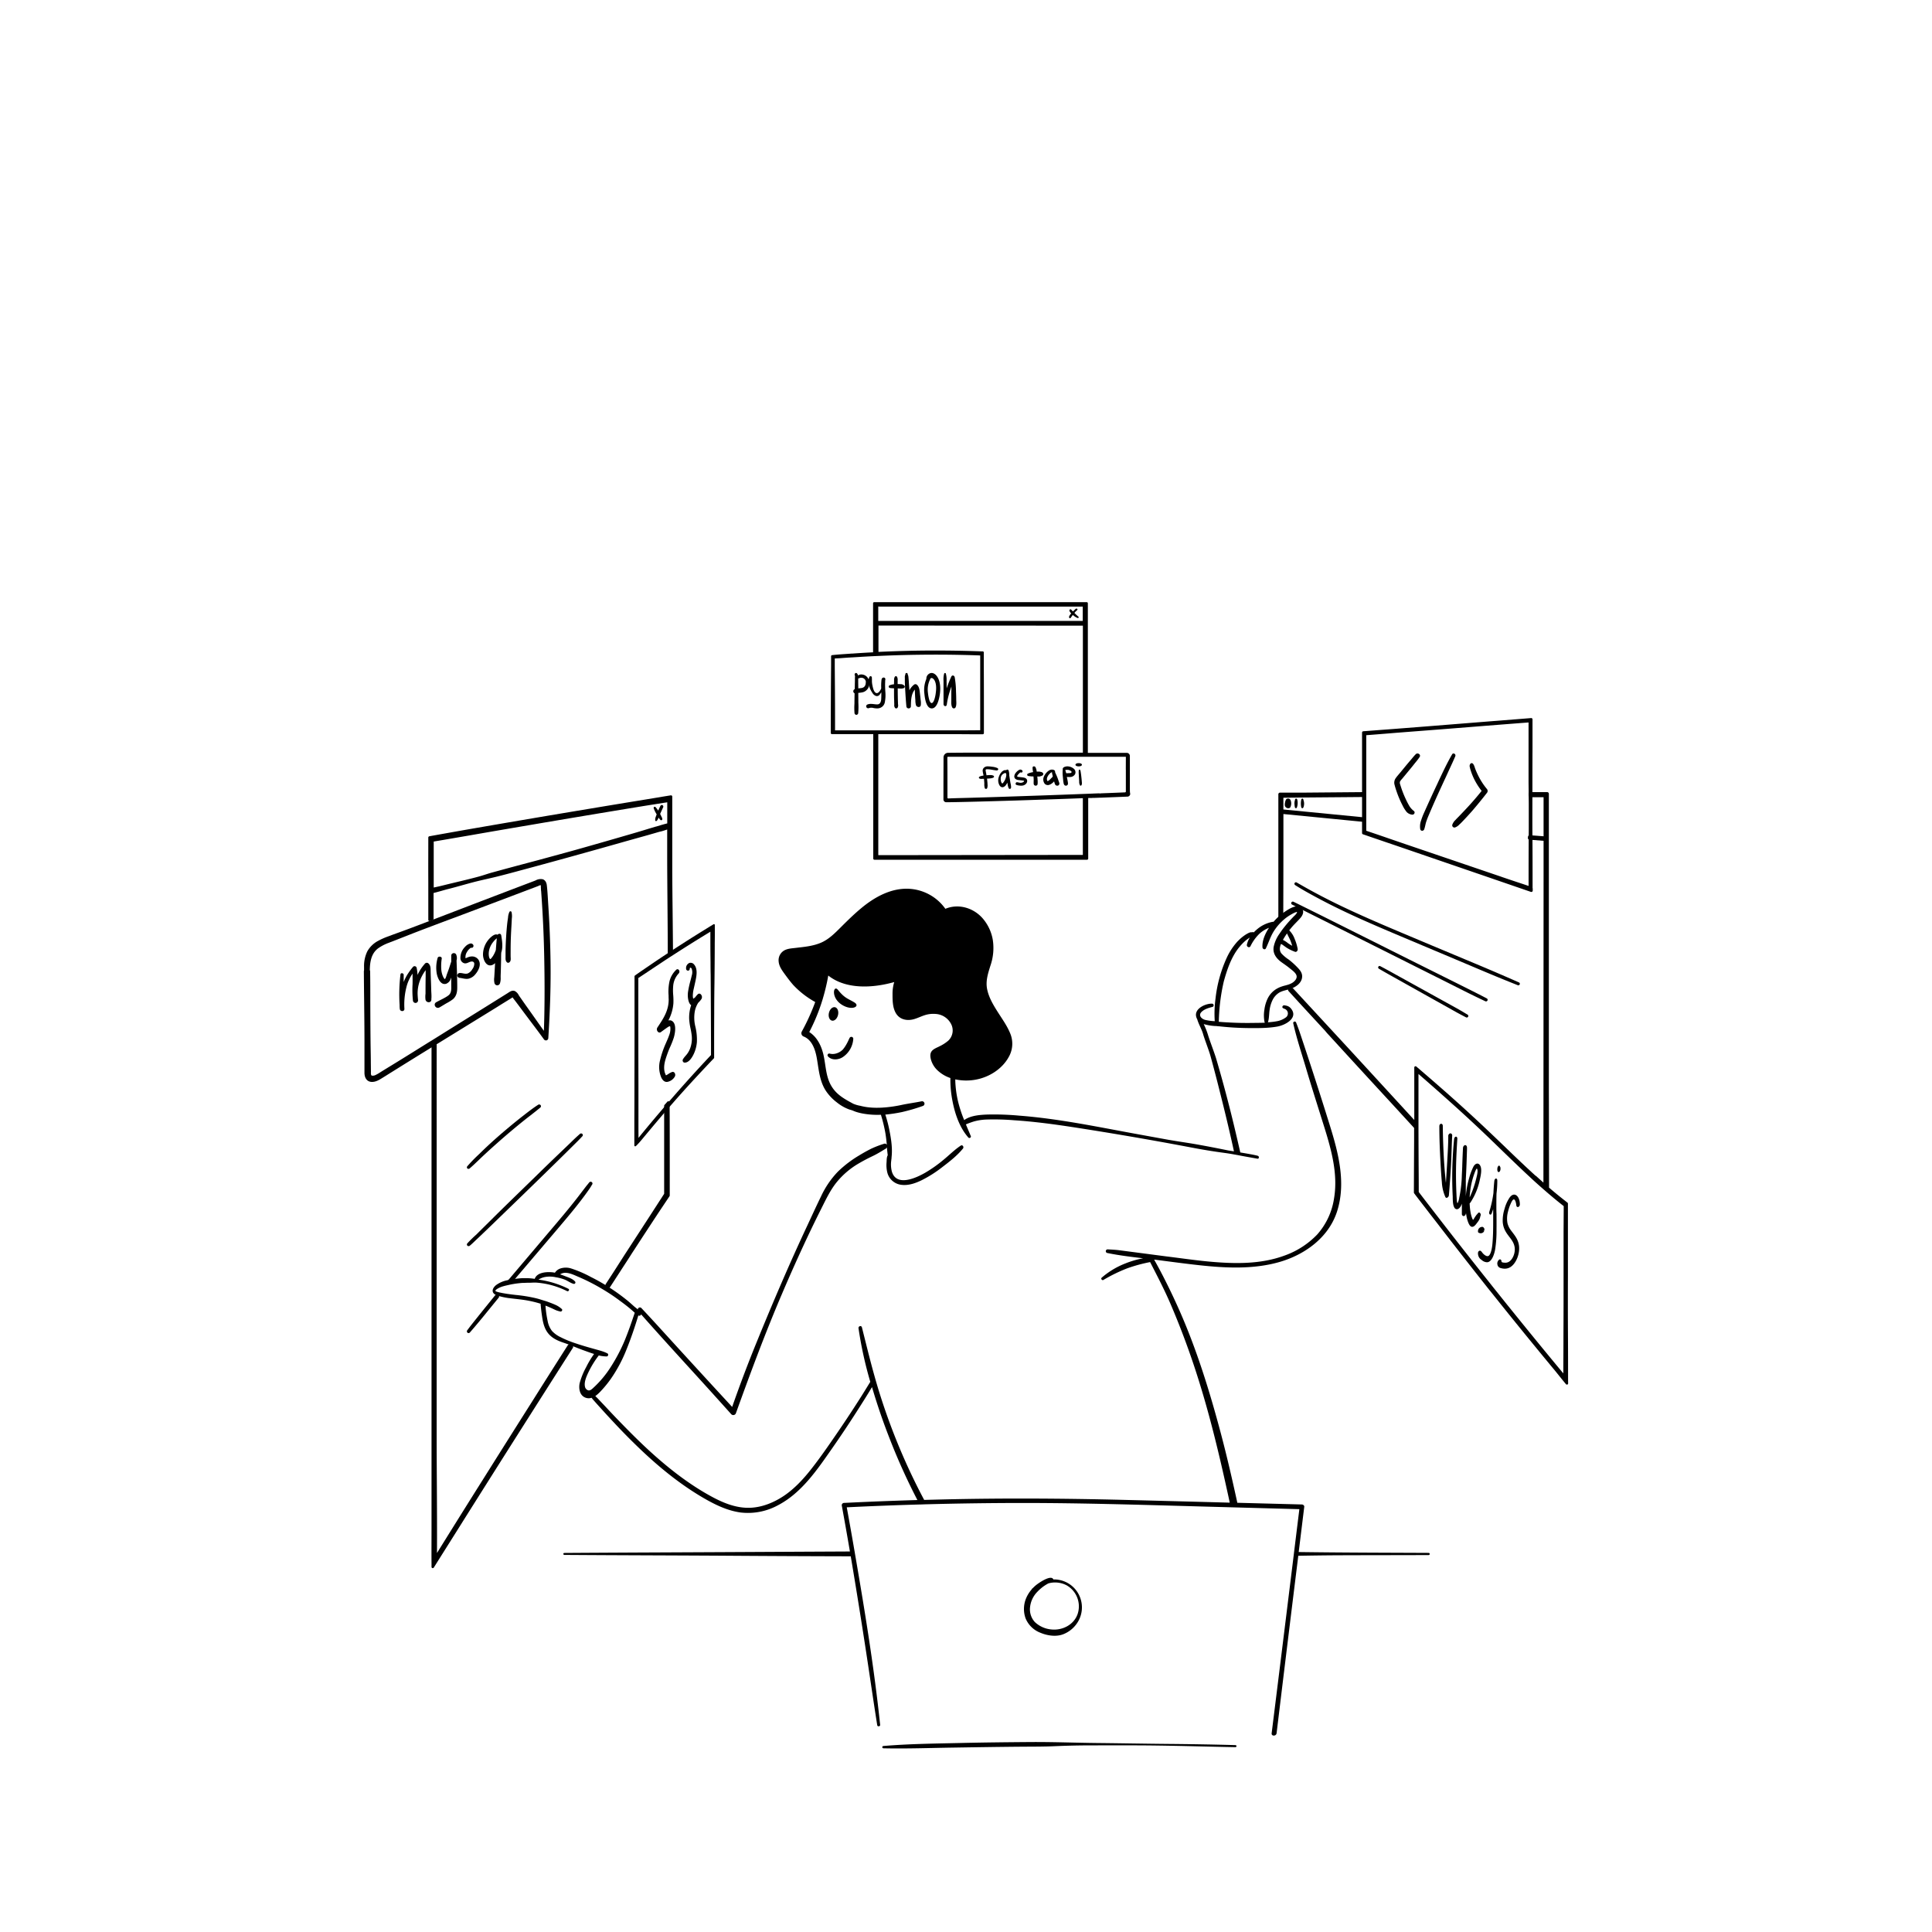 <svg width="600" height="600" fill="none" xmlns="http://www.w3.org/2000/svg"><path d="M265.327 311.306c-1.979-1.211-2.956-1.221-5.097-3.898-1.441-1.81-2.423 2.865 1.853 4.983 2.859 1.429 5.088.042 3.244-1.085zm-.343 11.444a.611.611 0 00-.355-.702.602.602 0 00-.746.235c-.216.313-.917 2.283-2.187 3.716a4.773 4.773 0 01-2.255 1.232 3.857 3.857 0 01-1.697 0 .525.525 0 00-.673.217.533.533 0 00.146.696c1.196 1.269 3.362.988 4.648.059a7.34 7.34 0 002.166-2.374c.54-.943.865-1.994.953-3.079z" fill="#000"/><path d="M443.654 482.266c-13.443-.063-26.897-.078-40.33-.268l1.724-14.047c.053-.394-.374-.72-.722-.725l-20.068-.526a85.448 85.448 0 00-.322-1.508c-1.477-6.706-3.027-13.401-4.789-20.034-3.486-13.096-7.505-26.129-13.016-38.527a200.692 200.692 0 00-4.874-10.19 162.38 162.38 0 00-2.679-4.992 2.57 2.57 0 00-.121-.205.222.222 0 000-.063l.279.031c4.61.589 9.219 1.225 13.845 1.724 8.143.888 16.661 1.282 24.63-.972 7.969-2.255 15.358-7.589 17.99-15.63 2.89-8.85.48-18.194-2.189-26.77a1343.715 1343.715 0 00-9.209-28.505 63.084 63.084 0 00-1.286-3.516.465.465 0 00-.892.242c1.055 4.729 2.637 9.428 4.014 14.094 1.376 4.667 2.843 9.26 4.288 13.88 2.637 8.508 5.917 17.511 4.351 26.545a21.652 21.652 0 01-5.211 11.083 26.09 26.09 0 01-10.021 6.496c-7.626 2.848-15.943 2.627-23.928 1.876-4.325-.415-8.634-1.051-12.938-1.577l-4.746-.62c-.528-.068-1.029-.142-1.551-.205l-8.333-1.088c-1.197-.152-2.394-.199-3.597-.268a.58.58 0 00-.533.497.574.574 0 00.385.617c3.692.762 7.453 1.214 11.203 1.656a28.9 28.9 0 00-5.596 1.634 25.102 25.102 0 00-7.257 4.378c-.396.342.11.962.527.709a49.488 49.488 0 017.384-3.599 48.096 48.096 0 017.115-1.94c2.215 4.315 4.456 8.603 6.371 13.076a245.749 245.749 0 017.22 18.987c4.293 12.85 7.5 26.03 10.4 39.247.254 1.135.501 2.265.739 3.4-11.037-.301-22.076-.59-33.116-.867-18.518-.457-37.04-.567-55.557-.142-2.078.053-4.151.1-6.224.158-.406-.757-.802-1.514-1.197-2.276a194.48 194.48 0 01-13.09-32.262c-.248-.836-.501-1.671-.739-2.507-.162-.557-.32-1.114-.474-1.671-1.382-4.93-2.585-9.901-3.835-14.868-.179-.714-1.176-.388-1.055.3a121.714 121.714 0 003.65 16.612c-1.192 1.945-2.373 3.889-3.597 5.781a367.25 367.25 0 01-7.199 10.852c-2.4 3.495-4.82 6.995-7.436 10.327-2.463 3.153-5.211 6.144-8.539 8.409-3.133 2.102-6.804 3.626-10.622 3.747-4.077.136-7.959-1.382-11.498-3.269-6.961-3.71-13.269-8.603-19.102-13.874-3.291-2.98-6.43-6.117-9.52-9.297a282.42 282.42 0 01-4.678-4.924c-.77-.82-1.556-1.64-2.321-2.46a20.104 20.104 0 00-.886-.867c.55-.403 1.062-.855 1.53-1.35a34.753 34.753 0 003.333-4.052 44.73 44.73 0 004.873-9.181c1.387-3.427 2.558-6.932 3.634-10.464.066.035.135.065.206.089a.52.52 0 00.413-.083.521.521 0 00.219-.358c7.142 8.088 14.467 16.018 21.709 24.022 2.109 2.334 4.219 4.678 6.329 7.032a.867.867 0 001.211-.002.865.865 0 00.228-.376c4.457-12.372 9.03-24.701 14.193-36.788a517.586 517.586 0 018.022-17.91 407.912 407.912 0 014.325-8.871c1.402-2.786 2.763-5.692 4.746-8.135a25.053 25.053 0 016.925-5.871 54.732 54.732 0 014.219-2.223c1.446-.688 2.759-1.508 4.119-2.338a.724.724 0 00.322-.405c.079.825.158 1.65.264 2.47-.359.589-.322 1.577-.364 2.176a9.834 9.834 0 00.221 3.153 5.082 5.082 0 001.521 2.562 5.103 5.103 0 002.699 1.274c2.204.331 4.393-.415 6.355-1.356a37.66 37.66 0 006.487-4.104c2.263-1.729 4.631-3.558 6.44-5.781.385-.468-.111-1.298-.702-.904-1.93 1.283-3.565 2.943-5.353 4.409a41.627 41.627 0 01-5.633 3.979c-2.79 1.613-8.902 4.472-10.374-.279a8.721 8.721 0 01-.232-3.284c.009-.12.025-.24.048-.358v-.063c0-.11.031-.221.047-.331a.749.749 0 000-.116c.012-.055.021-.111.027-.168v-.194c.327-2.817-.138-5.728-.691-8.488a41.22 41.22 0 00-1.166-4.493 1.907 1.907 0 00-.09-.257 46.832 46.832 0 005.19-.789 58.175 58.175 0 006.487-1.897.757.757 0 00.413-.36.754.754 0 00-.808-1.085c-1.946.394-3.914.662-5.855 1.051a40.477 40.477 0 01-5.669.862c-.19 0-.38.031-.57.042-.427.026-.859.042-1.287.047a22.565 22.565 0 01-3.581-.189c-.71-.1-1.415-.24-2.109-.42a9.621 9.621 0 01-2.179-.642c-2.5-1.355-4.905-2.627-6.518-5.092-1.952-2.922-1.936-6.417-2.637-9.738-.612-2.922-1.957-5.818-4.489-7.421a58.97 58.97 0 003.608-8.471c.211-.636.411-1.272.612-1.919 0-.068.037-.136.052-.205.064-.21.122-.42.185-.635.132-.473.264-.946.385-1.425.063-.241.121-.478.179-.714.122-.489.238-.978.343-1.472.048-.2.095-.404.137-.609.143-.694.28-1.393.401-2.103 5.475 4.352 13.755 3.926 20.485 2.024a12.387 12.387 0 00-.528 3.678c0 1.966 0 4.173 1.008 5.934 1.176 2.044 3.449 2.517 5.606 1.918 1.171-.326 2.257-.883 3.402-1.246a8.544 8.544 0 013.27-.388 5.775 5.775 0 014.957 3.242 4.332 4.332 0 01-.965 5.087 12.285 12.285 0 01-2.605 1.687c-.871.463-2.11.862-2.637 1.75-.528.888-.232 2.176.126 3.096.393.993.997 1.89 1.772 2.627a10.904 10.904 0 004.03 2.418v.893a34.2 34.2 0 00.648 6.212c.77 4.02 2.194 8.256 4.937 11.383.29.326.939 0 .765-.447-.501-1.219-1.029-2.428-1.53-3.642.829-.351 1.676-.66 2.537-.924a16.668 16.668 0 013.845-.584 76.265 76.265 0 018.618.226c6.16.4 12.294 1.225 18.39 2.16a1090.942 1090.942 0 0136.497 6.275c3.402.652 6.857 1.23 10.269 1.682 1.092.147 2.183.32 3.27.525.675.116 1.35.242 2.02.379 1.107.205 2.721.494 5.1.914.527.095.596-.741.116-.888-.791-.258-3.249-.678-5.443-1.051a808.755 808.755 0 00-1.799-7.726 428.708 428.708 0 00-5.643-21.231c-.585-1.997-2.051-5.713-2.637-7.704a24.29 24.29 0 00-1.281-3.206c1.174.341 2.385.546 3.607.609h.232l.475.048.2.026h.195c2.978.336 5.97.52 8.966.552 3.017.026 6.15.063 9.13-.457 2.579-.452 6.134-2.502 4.673-5.056-.76-1.33-1.625-1.409-2.411-1.55-.527-.095-.938.656-.385.909.159.079.322.147.486.21a1.525 1.525 0 01.947 1.154 1.52 1.52 0 01-.499 1.405 6.626 6.626 0 01-3.022 1.288c-.886.155-1.781.257-2.679.305a.56.56 0 00.079-.163c.332-1.193.279-2.449.469-3.679a9.821 9.821 0 01.986-3.206 5.566 5.566 0 012.052-2.196c.195-.115.4-.212.612-.29.32-.135.65-.247.986-.336.49-.142.992-.252 1.482-.399l.232-.069.364-.12c1.703-.636 3.497-1.987 3.386-3.984-.063-1.051-.733-1.845-1.445-2.586a24.578 24.578 0 00-2.701-2.438 11.935 11.935 0 01-2.257-1.882l-.042-.047c-.686-.883-.527-1.923-.132-2.911.058 0 .121.036.179.063.165.076.321.172.465.284.363.262.712.525 1.091.783.817.515 1.687.941 2.595 1.271.528.205.949-.394.865-.867a14.9 14.9 0 00-.939-3.116c-.356-1-.93-1.908-1.682-2.659.411-.526.838-1.051 1.266-1.519.427-.468 1.012-1.051 1.513-1.577.148-.152.285-.299.428-.457.142-.158.29-.326.421-.499.644-.81 1.055-1.95.254-2.812-1.187-1.287-3.239-.226-4.605.647l-.527.341-.142.1c-.352.231-.69.478-1.013.741-.19.142-.38.294-.559.457a17.528 17.528 0 00-1.92 1.924.898.898 0 00-.264 0 10.416 10.416 0 00-4.978 2.433c-.312.268-.612.557-.902.862a.334.334 0 00-.359-.09c-.232.074-.48 0-.722.069-.219.056-.43.139-.628.247a9.03 9.03 0 00-1.213.736c-.664.468-1.283.996-1.851 1.576a3.51 3.51 0 00-.28.279 5.84 5.84 0 00-.337.383 19.857 19.857 0 00-2.875 4.42 41.31 41.31 0 00-3.602 12.923 35.145 35.145 0 00-.237 7.021 16.471 16.471 0 01-2.975-.399c-1.229-.331-2.236-1.488-1.055-2.554.934-.857 2.194-1.188 3.386-1.498a.529.529 0 00.299-.545.513.513 0 00-.142-.294.519.519 0 00-.289-.154c-2.009-.09-5.564 1.476-5.005 3.978.063.298.173.583.327.846.428 1.529 1.419 3.153 1.809 4.546.496 1.745 1.862 5.208 2.337 6.953.981 3.577 1.92 7.164 2.816 10.763 1.582 6.243 3.091 12.492 4.451 18.782l-1.84-.294a391.781 391.781 0 00-9.383-1.808c-3.101-.557-6.223-.972-9.324-1.524l-9.272-1.687c-12.247-2.223-24.456-4.83-36.919-5.781a84.908 84.908 0 00-9.883-.336c-2.305.094-5.201.299-7.152 1.729a39.35 39.35 0 01-1.999-6.18 33.64 33.64 0 01-.765-5.886v-.589c2.104.451 4.278.478 6.392.079 4.125-.762 8.123-3.274 10.179-6.979a8.291 8.291 0 00.528-7.263c-.976-2.449-2.558-4.614-3.961-6.832s-2.716-4.436-3.244-6.984c-.527-2.549.259-4.909 1.024-7.358a16.75 16.75 0 00.743-7.883 13.685 13.685 0 00-2.879-6.443c-2.812-3.5-7.632-5.066-11.867-3.306a14.752 14.752 0 00-4.917-4.396 14.815 14.815 0 00-6.349-1.821c-5.564-.289-10.701 2.56-14.841 6.007-2.189 1.813-4.219 3.805-6.234 5.813-1.914 1.907-3.855 3.915-6.392 4.971-2.537 1.056-5.195 1.261-7.827 1.577-1.239.147-2.637.21-3.692.914a3.499 3.499 0 00-1.524 3.274c.121 1.498.997 2.707 1.851 3.884.855 1.177 1.725 2.339 2.68 3.432a27.524 27.524 0 006.83 5.297 66.493 66.493 0 01-4.167 9.16 1.099 1.099 0 00-.052.942 1.107 1.107 0 00.701.635c2.8 1.177 3.692 4.619 4.114 7.31.564 3.437.859 6.942 2.948 9.875a15.013 15.013 0 003.164 3.242 13.429 13.429 0 003.929 2.229c.369.093.731.207 1.087.341.335.152.678.285 1.028.4a16.64 16.64 0 002.178.525c1.797.314 3.622.432 5.443.352h.027c.047.137.084.273.126.415a46.959 46.959 0 011.118 4.509c.301 1.519.449 2.943.596 4.425a.677.677 0 00-.859-.341c-1.376.422-2.72.938-4.024 1.545a52.679 52.679 0 00-3.761 2.102 35.045 35.045 0 00-6.571 5.024 28.163 28.163 0 00-5.232 7.694c-1.44 2.932-2.79 5.907-4.172 8.866-5.675 12.087-10.928 24.4-15.975 36.787a414.463 414.463 0 00-7.442 19.708 4532.056 4532.056 0 01-21.782-23.76 535.467 535.467 0 00-6.408-6.942.653.653 0 00-1.118.42c-.39-.346-.818-.656-1.15-.945-.807-.715-1.582-1.435-2.437-2.103a64.636 64.636 0 00-5.274-3.789l-.042-.026c-.242-.158-.485-.31-.733-.457a58.63 58.63 0 00-4.931-2.754 36.328 36.328 0 00-6.081-2.628 5.45 5.45 0 00-3.302-.036 3.225 3.225 0 00-1.782 1.334c-.196-.031-.391-.073-.591-.099-1.83-.226-4.974-.079-5.68 2.002a20.72 20.72 0 00-2.437-.21h-1.292c-1.193.062-2.38.201-3.555.415l-.728.142-.195.042a8.738 8.738 0 00-3.823 1.576c-.892.731-1.583 1.95-.444 2.807.101.079.211.146.327.199.168.094.345.172.528.232.359.126.738.21 1.081.304.868.22 1.749.386 2.637.5h.084c.396.058.792.1 1.187.147 1.271.147 2.548.278 3.808.483a34.14 34.14 0 014.647 1.099c0 .283.047.562.068.835.1 1.125.248 2.244.417 3.353.285 1.84.728 3.679 1.967 5.135 1.239 1.455 2.911 2.186 4.62 2.759.527.178 1.055.368 1.582.562l.807.315c1.255.494 2.505 1.009 3.771 1.467 1.081.383 2.215.819 3.37 1.172a28.852 28.852 0 00-2.473 4.125 22.042 22.042 0 00-2.01 4.972c-.337 1.645 0 3.804 1.815 4.477.61.231 1.281.242 1.898.032.202.282.421.552.654.809.702.788 1.398 1.577 2.11 2.349a275.008 275.008 0 004.103 4.462 194.908 194.908 0 008.692 8.776c5.881 5.555 12.22 10.674 19.24 14.752 3.565 2.066 7.384 3.931 11.508 4.483 3.978.46 8.001-.316 11.518-2.223 7.421-3.847 12.284-11.131 16.936-17.784a339.597 339.597 0 007.457-11.152c1.646-2.575 3.296-5.161 4.868-7.788a189.96 189.96 0 005.343 15.655 194.064 194.064 0 008.749 19.419c-7.594.221-15.187.518-22.778.893a.722.722 0 00-.561.281.706.706 0 00-.125.613c.865 4.729 1.702 9.459 2.51 14.189-9.918.049-19.837.1-29.756.152-19.641.111-39.292.174-58.933.305a.303.303 0 00-.216.521.306.306 0 00.216.089c17.5.126 34.999.147 52.504.268 12.144.084 24.292.14 36.444.168a1982.506 1982.506 0 015.949 37.502c.749 4.993 1.482 9.985 2.278 14.967.085.5.96.389.902-.12-1.84-17.532-4.694-34.975-7.679-52.344a91.233 91.233 0 01-.195-1.145c0-.121-.047-.247-.063-.368a1398.12 1398.12 0 00-2.431-13.711c7.552-.372 15.112-.664 22.678-.878.723 0 1.44-.053 2.162-.063 9.94-.266 19.889-.401 29.847-.405 18.522 0 37.045.584 55.562 1.093l30.31.831c-.548 4.435-1.095 8.871-1.64 13.306l-.142 1.193a55592.513 55592.513 0 01-4.9 39.62c-.64 5.154-1.282 10.31-1.925 15.467-.127.972 1.413.967 1.535 0 2.208-18.278 4.442-36.553 6.703-54.824 0-.095 0-.194.037-.289 3.671-.07 7.341-.119 11.012-.147 9.821-.048 19.641-.032 29.461-.074a.337.337 0 10-.016-.673zm-42.883-190.122c.204.515.38 1.042.527 1.576-.46-.251-.905-.528-1.334-.83a7.877 7.877 0 00-1.54-.993c.384-.696.81-1.369 1.276-2.013.306.751.754 1.487 1.071 2.26zm-15.917 2.012l.153-.178c.19-.231.39-.463.601-.683.405-.442.838-.856 1.297-1.241.393-.323.807-.619 1.24-.888a6.76 6.76 0 00-.913 2.223c-.132.641.77 1.109 1.113.468a13.577 13.577 0 012.901-3.989 9.58 9.58 0 012.848-1.724c-1.15 1.745-2.184 3.979-2.02 6.081.042.525.807.851 1.055.294.812-1.655 1.329-3.405 2.273-5.003a15.7 15.7 0 012.526-3.201c.317-.315.654-.614 1.002-.903a13.577 13.577 0 012.273-1.535c.338-.202.69-.378 1.055-.526.443-.157.723-.257.422.258a4.06 4.06 0 01-.717.82l-.285.284-.148.157c-.348.363-.691.72-1.023 1.088a45.055 45.055 0 00-2.109 2.533c-.18.237-.359.484-.528.736-.169.252-.374.525-.559.815a10.495 10.495 0 00-1.772 4.083c-.258 1.755.559 3.101 1.772 4.167.179.158.364.31.559.452l.274.2c.849.594 1.693 1.177 2.49 1.839.685.563 1.835 1.351 2.03 2.271.195.919-.67 1.776-1.376 2.202a6.424 6.424 0 01-1.546.63l-.606.169c-.253.063-.528.131-.749.205-.222.073-.469.147-.696.236a7.428 7.428 0 00-.907.415 7.111 7.111 0 00-3.165 3.332 11.223 11.223 0 00-.949 3.321 10.72 10.72 0 00.047 3.847c.02.075.058.144.111.2-1.229.053-2.468.047-3.692.068-2.542.037-5.079 0-7.61-.152a72.03 72.03 0 01-3.012-.2c.074-4.22.592-8.421 1.546-12.534 1.044-3.757 2.336-7.604 4.794-10.637zM181.659 430.591c-.317-1.482.564-3.338 1.192-4.646a29.22 29.22 0 013.106-4.998c.81.196 1.64.3 2.474.31a.527.527 0 00.258-.925 10.918 10.918 0 00-1.687-.694c-.37-.126-.744-.231-1.124-.341l-.3-.084-.528-.142c-1.271-.363-2.553-.71-3.818-1.098a78.303 78.303 0 01-3.244-1.052c-.269-.089-.527-.189-.812-.299a28.423 28.423 0 01-3.107-1.367 8.494 8.494 0 01-2.637-1.912 7.159 7.159 0 01-1.36-3.122 34.855 34.855 0 01-.591-3.773 26.084 26.084 0 01-.079-.973c.633.232 1.25.5 1.867.778.454.205.907.426 1.366.636a8.6 8.6 0 001.361.41c.427.121.833-.478.458-.788a7.351 7.351 0 00-1.772-1.193 28.73 28.73 0 00-2.035-.831 25.332 25.332 0 00-1.39-.487.043.043 0 00-.019.004l-1.36-.426c-.47-.147-.95-.278-1.43-.399a47.278 47.278 0 00-6.212-1.015l-1.177-.136-1.555-.21c-.718-.116-1.435-.226-2.142-.389h-.042a13.34 13.34 0 01-.606-.147c-.201-.053-.269-.079-.401-.127-.132-.047-.359-.089-.406-.168-.159-.278.295-.573.453-.678a6.918 6.918 0 011.909-.841c.322-.094.649-.178.971-.252l.849-.194a28.114 28.114 0 013.302-.526c.3-.037.606-.058.907-.079h.437a23.563 23.563 0 011.614-.047c.76 0 1.53-.095 2.289-.037 3.291.252 6.5 1.145 9.446 2.628.485.236.907-.478.422-.72a29.505 29.505 0 00-9.029-2.806l-.248-.037a5.556 5.556 0 011.92-.794 8.459 8.459 0 013.164 0l.243.042a.525.525 0 00.253.048c.863.151 1.711.381 2.532.688.954.368 1.824 1.077 2.805 1.335a.451.451 0 00.495-.209.446.446 0 00-.062-.532c-.733-.862-2.11-1.267-3.165-1.682a20.275 20.275 0 00-1.445-.525c.06-.05.124-.096.19-.137a2.922 2.922 0 011.582-.342c1.335.053 2.637.715 3.866 1.235a61.71 61.71 0 016.719 3.369c.438.252.876.526 1.308.778.248.147.491.294.734.452a55.858 55.858 0 014.219 2.896 54.549 54.549 0 013.069 2.375c.486.41.965.83 1.435 1.261l.032.032c-.95 2.859-1.936 5.712-3.075 8.503a53.283 53.283 0 01-4.267 8.172 32.333 32.333 0 01-5.691 6.8c-.39.347-.881.773-1.434.615a1.48 1.48 0 01-.997-1.187zm202.094 111.376c-7.105-.215-14.21-.315-21.32-.38-7.11-.065-14.214-.205-21.324-.275-7.11-.07-14.215-.36-21.325-.305-7.11.055-14.215.125-21.319.29-8.019.18-16.095.265-24.087.935a.39.39 0 00-.267.105.352.352 0 00-.111.255c0 .095.04.187.111.254a.386.386 0 00.267.106c7.1.155 14.22-.105 21.314-.215 7.094-.11 14.215-.225 21.325-.285 3.597-.03 7.204 0 10.801-.17 3.501-.15 7.002-.23 10.502-.24 7.105 0 14.215-.045 21.325.055 8.029.11 16.058.355 24.087.5a.347.347 0 00.189-.11.316.316 0 00.079-.197.314.314 0 00-.066-.202.335.335 0 00-.181-.121z" fill="#000"/><path d="M323.143 507.079c2.094.887 4.852 1.312 7.05.451a9.195 9.195 0 004.48-3.722 8.706 8.706 0 00.255-8.805 8.67 8.67 0 00-3.165-3.281 8.632 8.632 0 00-4.386-1.217h-.241c-.617-1.486-3.935.73-4.652 1.229-.644.435-1.237.94-1.769 1.506l-.152.1a.306.306 0 00-.091.095.306.306 0 00-.04.126 10.08 10.08 0 00-1.832 2.961 8.671 8.671 0 00-.11 6.042 8.097 8.097 0 004.653 4.515zm-3.266-7.78a7.986 7.986 0 012.256-4.925 13.3 13.3 0 012.24-1.916c.372-.252.759-.478 1.151-.693.173-.058.346-.105.524-.147a7.759 7.759 0 015.197.714 7.505 7.505 0 013.308 3.846 7.528 7.528 0 01.11 5.079c-1.183 3.386-4.805 5.176-8.238 4.777a8.566 8.566 0 01-5.051-2.299 5.823 5.823 0 01-1.497-4.436zm-59.622-184.087c.266-1.146-.149-2.223-.927-2.403-.779-.181-1.626.601-1.892 1.748-.267 1.147.148 2.223.927 2.404.778.181 1.626-.602 1.892-1.749zm180.429-81.06a.775.775 0 00-.515-.15.76.76 0 00-.486.214c-.412.424-.801.866-1.164 1.326l-.477.564a92.903 92.903 0 00-1.531 1.813l-1.525 1.863-.483.569c-.361.424-.733.858-1.053 1.32-.217.307-.36.653-.419 1.015-.059.362-.034.731.075 1.083.163.644.373 1.326.658 2.147a31.169 31.169 0 001.746 4.089l.041.075c.29.625.647 1.222 1.065 1.782.211.317.498.584.839.781.341.197.727.32 1.128.357h.058a.712.712 0 00.375-.114.634.634 0 00.242-.289.599.599 0 00.049-.39.632.632 0 00-.206-.345 5.845 5.845 0 01-1.321-1.4 21.72 21.72 0 01-1.124-2.12 31.663 31.663 0 01-1.81-4.707 1.286 1.286 0 01-.052-.923c.142-.26.32-.502.53-.719l.221-.252 2.072-2.512a80.516 80.516 0 001.542-1.9c.175-.225.355-.445.535-.665.436-.516.84-1.053 1.211-1.61a.65.65 0 00.077-.49.692.692 0 00-.298-.412zm10.998-.077a.513.513 0 00-.738.232c-1.57 2.697-2.92 5.605-4.239 8.399l-.246.54a431.984 431.984 0 00-4.187 9.122 20.42 20.42 0 00-.942 2.449 5.323 5.323 0 00-.261 2.697.616.616 0 00.199.342.583.583 0 00.361.144h.036c.14 0 .276-.044.391-.126a.711.711 0 00.253-.333c.128-.4.237-.807.325-1.219.073-.323.146-.658.245-.971.246-.782.555-1.543.801-2.12a255.866 255.866 0 011.9-4.391c1.141-2.573 2.35-5.168 3.512-7.677l1.046-2.287c.602-1.295 1.23-2.633 1.795-3.97a.635.635 0 00.04-.469.619.619 0 00-.291-.362zm10.087 10.95a20.951 20.951 0 01-2.675-4.118 24.467 24.467 0 01-.988-2.255l-.059-.181c-.207-.663-.449-1.321-.869-1.454a.506.506 0 00-.493.133 1.095 1.095 0 00-.265.56c-.033.211-.006.429.077.623v.08c.094.371.207.759.351 1.183.274.824.604 1.626.987 2.399a21.453 21.453 0 002.3 3.624 86.92 86.92 0 01-4.275 4.977c-.765.828-1.574 1.683-2.468 2.617-.148.159-.301.313-.454.467-.281.286-.563.567-.834.864l-.114.123a3.663 3.663 0 00-.957 1.443.665.665 0 00.128.642.702.702 0 00.223.177.641.641 0 00.271.067.683.683 0 00.143 0 3.26 3.26 0 001.407-.923l.148-.133c.38-.345.74-.727 1.091-1.098l.217-.229c.8-.838 1.624-1.745 2.468-2.69a145.672 145.672 0 004.66-5.699.914.914 0 00.211-.604.907.907 0 00-.231-.595zM269.897 211.37a2.797 2.797 0 00-.534-1.03 2.391 2.391 0 00-.876-.666 2.27 2.27 0 00-.731-.198 1.99 1.99 0 00-.534 0 1.706 1.706 0 00-.777.309.955.955 0 00-.252-.594.43.43 0 00-.288-.187.398.398 0 00-.321.098.537.537 0 00-.079.688c.032.237.032.478 0 .715v.623l-.03 1.449c0 .483-.021.966-.03 1.449a.596.596 0 00-.276.187.714.714 0 00-.151.32.702.702 0 00.053.465c.07.141.186.246.323.293v.319c-.022.966-.03 1.932-.039 2.927-.067.997-.057 1.999.03 2.995a.674.674 0 00.216.338.542.542 0 00.701 0 .672.672 0 00.215-.338c.101-1.1.118-2.206.052-3.309 0-1.014-.009-2.028-.026-3.043h.043c.218 0 .427-.043.649-.072a5.58 5.58 0 00.534-.087c.378-.068.74-.223 1.062-.457a2.97 2.97 0 00.809-.9 3.15 3.15 0 00.34-1.117 3.258 3.258 0 00-.083-1.177zm-1.043.845v.101a4.303 4.303 0 01-.102.406.879.879 0 01-.039.101c-.034.068-.077.136-.111.203a.173.173 0 01-.025.044l-.026.033-.124.15-.073.073c-.068.053-.141.101-.213.149-.103.057-.21.102-.321.136h-.021a4.32 4.32 0 01-.474.106h-.158l-.291.034-.324.029-.026-1.865v-1.236h.055a.323.323 0 00.116 0c.186-.092.381-.157.581-.193h.401l.133.029c.093.02.185.051.273.091.198.083.375.22.516.398.14.179.239.394.288.626v.111a1.57 1.57 0 010 .194c-.03.12-.03.198-.035.28z" fill="#000"/><path d="M274.871 212.922v-.62c.034-.423 0-.841.072-1.259a.502.502 0 00-.004-.258.519.519 0 00-.367-.351.533.533 0 00-.266-.002c-.566.11-.552.753-.594 1.194a15.236 15.236 0 00-.048 1.838v.349c-.261.643-.951 1.722-1.64 1.378-.689-.345-.927-1.622-1.074-2.297a7.912 7.912 0 01-.171-1.3c.016-.438.007-.877-.029-1.314a.403.403 0 00-.558-.241.39.39 0 00-.169.15c-.509 1.001-.3 2.466.095 3.481.215.529.488 1.034.813 1.507a2.1 2.1 0 001.093.955c.225.066.467.056.686-.028.219-.083.402-.235.521-.431.167-.216.319-.459.476-.675 0 .716 0 1.438-.043 2.154-.043.717-.309 1.617-1.269 1.608-.96-.009-1.978-.354-2.924 0a.639.639 0 00-.405.318.598.598 0 00.132.717.652.652 0 00.749.086 2.355 2.355 0 011.326 0c.488.106.989.141 1.488.105a2.406 2.406 0 001.316-.604c.363-.33.609-.761.704-1.233.22-1.12.275-2.264.162-3.399a47.299 47.299 0 01-.072-1.828zm4.832-.441a8.973 8.973 0 00-.928-.032v-1.187a1.947 1.947 0 00-.204-1.086.378.378 0 00-.145-.129.422.422 0 00-.535.129 1.954 1.954 0 00-.224 1.086c0 .419-.024.832-.024 1.251-.494.04-.978.155-1.43.341a.463.463 0 00-.171.189.423.423 0 00.067.468.501.501 0 00.218.143c.436.065.878.098 1.321.1v1.314c0 .841 0 1.686.049 2.532 0 .423.025.846.03 1.268-.03.179-.021.362.027.537.048.176.133.341.251.486a.513.513 0 00.386.105.52.52 0 00.344-.191c.195-.344.246-.742.144-1.118 0-.423-.025-.846-.035-1.269-.02-.815-.034-1.629-.044-2.441v-1.187l.844.05c.216.016.434.002.645-.041a.874.874 0 00.561-.232.442.442 0 00.134-.21.414.414 0 00-.005-.244 1.364 1.364 0 00-.542-.477 1.515 1.515 0 00-.734-.155zm6.001 2.946c-.119-.951-.14-2.05-.951-2.777a.698.698 0 00-.46-.17.698.698 0 00-.46.17 5.33 5.33 0 00-1.416 1.736v-.114c-.062-.861-.124-1.717-.181-2.574-.026-.399-.051-.794-.098-1.193 0-.176-.026-.352-.057-.528-.052-.257-.181-.476-.222-.742-.062-.386-.656-.252-.687.081 0 .237-.135.475-.161.694-.025.219 0 .4 0 .595v1.288c.026.828.068 1.651.114 2.478.098 1.684.207 3.363.367 5.042.015.16.095.309.223.418a.731.731 0 00.472.169c.175 0 .343-.06.472-.169a.628.628 0 00.223-.418c.041-1.812.031-3.805 1.23-5.27v.395c.026.476.047.985.067 1.479.021.495.062.989.098 1.484a5.325 5.325 0 00.212 1.565c.238.585 1.297.737 1.463 0a5.65 5.65 0 00-.047-1.765c-.046-.627-.134-1.251-.201-1.874zm5.216-5.479c-.553-.734-1.373-1.17-2.148-.832a1.812 1.812 0 00-.948.95 1.911 1.911 0 00-.134.773 8.883 8.883 0 00-.612 4.607c.168 1.679.608 4.479 2.237 4.553 1.629.073 2.311-2.688 2.558-4.382.276-1.929.163-4.195-.953-5.669zm-.326 5.385a10.283 10.283 0 01-.43 1.929c-.153.416-.454 1.131-.864 1.077-.41-.054-.652-.764-.775-1.229a13.268 13.268 0 01-.346-1.958 7.234 7.234 0 01.647-4.127.625.625 0 00.079-.259.712.712 0 01.395-.201c.405 0 .761.431.988.842.553 1.141.498 2.634.306 3.912v.014zm6.369 1.867c0-.8-.03-1.605-.065-2.406a27.835 27.835 0 00-.401-4.456c-.134-.63-.824-.765-1.074-.185a37.518 37.518 0 00-1.432 3.621c0-.751 0-1.507-.03-2.249a7.276 7.276 0 00-.212-2.32.287.287 0 00-.101-.148.273.273 0 00-.332 0 .288.288 0 00-.102.148 6.831 6.831 0 00-.194 2.221v7.209c0 .738.91.949 1.018.18.19-1.394.502-2.767.932-4.101.16-.495.328-.999.505-1.503 0 .599-.026 1.197-.035 1.799v2.213c0 .737-.09 1.704.233 2.361a.616.616 0 00.219.301.58.58 0 00.692 0 .616.616 0 00.219-.301c.293-.715.177-1.628.16-2.384zm12.752 21.317c-.481-.209-1-.343-1.534-.393a10.636 10.636 0 00-1.449-.123 1.675 1.675 0 00-.61.092c-.194.067-.37.169-.516.299-.146.13-.26.286-.334.457-.073.17-.106.353-.094.535.041.412.118.82.229 1.222 0 .083 0 .17.04.253-.729.105-1.684.324-1.394.784.215.337.855.241 1.22.228h.319v.122c.045.438.08.906.1 1.366-.036.47.011.943.14 1.401.025.069.074.13.141.173a.422.422 0 00.232.067.422.422 0 00.231-.067.348.348 0 00.141-.173c.122-.379.158-.774.105-1.165 0-.398-.05-.792-.09-1.19 0-.197-.045-.394-.07-.591.405-.027 2.553-.066 2.134-.779-.11-.184-.345-.219-.545-.281a2.728 2.728 0 00-.705-.048 9.338 9.338 0 00-1.044.07c-.035-.223-.065-.437-.11-.665a8.411 8.411 0 01-.16-.928c0-.346.435-.289.72-.28.904.035 1.759.289 2.648.359a.5.5 0 00.321-.045.404.404 0 00.2-.224.347.347 0 00-.026-.283.431.431 0 00-.24-.193zm4.098 4.67c-.072-.41-.136-.825-.2-1.24l-.181-1.161a4.471 4.471 0 00-.176-1.422.502.502 0 00-.179-.283.38.38 0 00-.294-.076.5.5 0 00-.301.205.9.9 0 00-.589 0 2.06 2.06 0 00-.975.718 3.633 3.633 0 00-.621 1.068 3.634 3.634 0 00-.297 1.45c.044.895.485 2.13 1.423 2.032.214-.045.417-.139.599-.277a1.78 1.78 0 00.46-.524c.136-.193.259-.397.369-.611 0 .112.036.224.056.331.041.46.151.908.325 1.324a.44.44 0 00.193.233.35.35 0 00.277.03.408.408 0 00.228-.187.53.53 0 00.068-.314 5.173 5.173 0 00-.185-1.296zm-2.193-.2a1.516 1.516 0 01-.225.265l-.104.056a.055.055 0 00-.04 0 .988.988 0 01-.345-.55 3.04 3.04 0 01-.128-.988c.004-.337.099-.663.273-.933.176-.268.411-.476.681-.601a.6.6 0 01.315-.145.575.575 0 01.335.056c.029.017.06.029.092.037l.048.509a4.297 4.297 0 01-.902 2.294zm5.933-1.565l-1.201-.135a1.218 1.218 0 01-.346-.075c-.062-.026-.104-.061-.112-.114-.034-.24.308-.59.483-.769.128-.144.268-.275.417-.394.138-.101.154-.079.313-.022.07.019.145.017.214-.008a.374.374 0 00.174-.131.406.406 0 00.028-.43.79.79 0 00-.469-.324.762.762 0 00-.556.084 3.19 3.19 0 00-.925.761c-.496.538-.892 1.478-.204 2.051.3.206.649.321 1.008.333.417.052.792.092 1.184.148h.146l.2.053c.042.01.082.029.117.057h.025v.026a.51.51 0 01-.038.114.738.738 0 01-.254.249c-.254.149-.543.22-.834.206-.379 0-.729-.158-1.104-.175-.375-.018-.592.634-.209.813.311.121.637.195.967.219a3.26 3.26 0 001.034 0c.675-.109 1.421-.674 1.388-1.465-.033-.792-.78-.993-1.446-1.072zm6.125-1.54a1.09 1.09 0 00-.309-.139s-.267-.07-.133 0a1.836 1.836 0 00-.474-.11h-.81v-.084a3.595 3.595 0 00-.415-1.345c-.192-.278-.789-.298-.852.105-.02.447.025.894.133 1.329v.15l-.41.084a2.988 2.988 0 00-.442.115 2.545 2.545 0 00-.453.154l-.203.075a.43.43 0 00-.241.165.381.381 0 00.078.519.442.442 0 00.281.097c.175.038.353.064.532.08.139 0 .304.04.469.045h.272l.26.025c.027.338.054.677.064.995 0 .429-.037.872 0 1.295.004.137.06.268.157.37a.635.635 0 00.376.187.631.631 0 00.415-.086.567.567 0 00.251-.322c.053-.48.053-.964 0-1.444 0-.333-.054-.667-.091-.995h.671a.8.8 0 00.357-.09l.133-.03c.123-.029.24-.078.346-.144a.575.575 0 00.256-.196.527.527 0 00.104-.293.527.527 0 00-.082-.3.575.575 0 00-.24-.212zm5.264 3.172l-.165-.473c-.107-.316-.213-.633-.33-.945a16.91 16.91 0 00-.383-.932c-.068-.156-.145-.304-.213-.46l-.088-.199s-.053-.143-.067-.161a.322.322 0 00-.054-.143.257.257 0 00.029-.121c0-.434-.538-.616-.97-.62a1.83 1.83 0 00-1.134.434 4.228 4.228 0 00-1.363 1.734 2.168 2.168 0 00.145 2.098c.137.209.347.372.598.464.25.092.528.107.789.043a3.02 3.02 0 001.135-.628c.181-.143.343-.303.485-.477l.189.628c.087.299.252.633.645.685a.69.69 0 00.469-.054.577.577 0 00.293-.332c.026-.086.042-.175.048-.264a.944.944 0 00-.058-.277zm-2.051-1.821l-.068.082-.034.039a3.824 3.824 0 00-.189.23l-.083.035-.286.303c-.082.089-.17.175-.262.256l-.165.134-.073.057-.126.091h-.029l-.16.099-.063.039-.053-.052-.024-.03a1.076 1.076 0 01-.112-.273s0-.126-.029-.126 0-.108 0-.16a1.356 1.356 0 01.029-.33c.13-.468.388-.9.752-1.257a1.97 1.97 0 01.654-.52l.088-.022h.068c-.02.248.016.497.106.733.039.19.073.381.107.572l-.048.1zm6.488-2.576a3.146 3.146 0 00-1.817-.656 2.378 2.378 0 00-1.077.222.84.84 0 00-.437.454.48.48 0 000 .232c-.073.773-.063 1.551.031 2.322.031.383.073.762.109 1.145 0 .222.058.439.089.661.026.23.093.453.198.661a.634.634 0 00.272.24.661.661 0 00.698-.087.627.627 0 00.201-.299 1.584 1.584 0 000-.505c0-.091-.026-.176-.037-.267-.036-.202-.067-.404-.109-.611l-.187-.878h.296c.324.033.65.033.974 0 .295-.041.575-.155.811-.332.236-.177.421-.41.537-.677a1.429 1.429 0 00-.007-.898 1.474 1.474 0 00-.545-.727zm-.599 1.211v.025l-.067.061a1.063 1.063 0 01-.141.076.578.578 0 01-.109.035l-.115.035h-.067c-.271 0-.521 0-.802.031h-.354a10.565 10.565 0 00-.291-.949l.052-.036a.36.36 0 00.083-.025l.187-.04h.453c.11 0 .214.035.323.06l.141.041.072.025.078.03.073.036a.953.953 0 01.141.075l.114.066.052.035s.141.152.172.172a.17.17 0 01.026.045.151.151 0 00-.037.043.148.148 0 00-.017.054.133.133 0 00.006.056.13.13 0 00.027.049zm3.176 2.772c-.034-.407-.075-.813-.115-1.223a28.045 28.045 0 00-.225-1.701c0-.08-.025-.161-.041-.241a1.887 1.887 0 00-.103-.308.256.256 0 00-.106-.134.182.182 0 00-.189-.012.306.306 0 00-.14.182v.044a1.834 1.834 0 00-.037.34v.25c0 .192 0 .383.022.575l.019.407c0 .241.025.491.04.736.025.379.05.768.069 1.152-.023.403.056.805.222 1.133a.51.51 0 00.078.098.248.248 0 00.205.058.308.308 0 00.189-.129c.228-.339.15-.799.112-1.227zm-.954-4.64c.199.002.394-.025.561-.077a.9.9 0 00.312-.17c.075-.068.118-.143.123-.219a.353.353 0 00-.092-.266.846.846 0 00-.343-.194 1.942 1.942 0 00-.561-.074h-.125a1.61 1.61 0 00-.467.082.75.75 0 00-.312.186c-.08.083-.112.175-.092.266 0 .115.089.226.248.311.16.086.379.14.616.152l.132.003zm-201.078 69.617c-.027-1.018-.053-2.036-.095-3.049a141.156 141.156 0 01-.095-3.05c0-.822 0-1.702-.66-2.302a.756.756 0 00-1.056 0 14.437 14.437 0 00-2.355 3.548 13.034 13.034 0 00-.274-2.227.655.655 0 00-.467-.46.65.65 0 00-.631.168 20.24 20.24 0 00-2.001 2.785 17.066 17.066 0 00-.924 1.935v-2.232c0-.531-.908-.716-.993-.138a52.06 52.06 0 00-.269 9.514c0 .403 0 .801.058 1.199.053.917 1.473.928 1.431 0a22.049 22.049 0 01.565-6.502 12.742 12.742 0 011.964-4.434c0 1.103.031 2.206 0 3.32a31.37 31.37 0 00.111 4.98.832.832 0 00.802.806.808.808 0 00.802-.806 27.111 27.111 0 01-.147-2.068c-.008-1.191.17-2.376.528-3.511a12.89 12.89 0 011.974-3.792.937.937 0 000 .106v1.745c-.021 1.23-.035 2.467-.042 3.712v1.745a7.237 7.237 0 000 1.883c.295 1.092 1.98 1.007 1.805-.218.101-.795.006-1.829-.031-2.657zm7.701-11.266a.796.796 0 00-.386-.299.863.863 0 00-.503-.027.808.808 0 00-.422.256.71.71 0 00-.172.437v1.924c-.028.078-.056.146-.073.199-.205.634-.409 1.268-.619 1.897-.211.629-.449 1.253-.682 1.876-.091.247-.335 1.347-.693 1.494.046-.063-.147-.231-.193-.304a4.34 4.34 0 01-.409-.807 6.877 6.877 0 01-.403-1.646 15.166 15.166 0 01.119-3.668c.085-.682-1.136-.818-1.283-.163a10.809 10.809 0 00-.256 4.911c.256 1.205 1.136 3.637 2.931 3.081.338-.146.638-.358.879-.621.241-.264.418-.572.518-.904.057-.136.108-.272.159-.403v2.206c0 1.143.182 2.521-.869 3.333-1.051.813-2.556 1.421-3.794 2.128-1.096.634-.096 2.227 1.022 1.609.739-.414 1.443-.875 2.181-1.3a13.984 13.984 0 001.926-1.2c1.186-.959 1.408-2.374 1.397-3.752 0-2.773-.114-5.545-.216-8.317a2.764 2.764 0 00-.159-1.94zm4.835.683a3.42 3.42 0 00-1.243.3c-.18.064-.353.144-.518.239a.27.27 0 00-.118.028 2.826 2.826 0 01.422-1.918 3.767 3.767 0 011.254-1.362.574.574 0 00.563-.084c.562-.528 0-1.29-.686-1.234a3.163 3.163 0 00-1.688 1.028 4.83 4.83 0 00-1.457 3.531c-.003.357.112.704.327.99.215.287.519.495.866.595.77.183 1.344-.356 2.053-.506.506-.106.978.027 1.057.583a2.805 2.805 0 01-.602 1.757 3.079 3.079 0 01-1.411 1.324c-.816.289-1.688-.173-2.498-.134a.795.795 0 00-.463.158.779.779 0 00-.279.398.548.548 0 000 .406.817.817 0 00.284.391.834.834 0 00.458.165c.917.1 1.811.45 2.739.25a3.841 3.841 0 002.003-1.245c1.057-1.207 2.064-3.103 1.068-4.632a2.384 2.384 0 00-.928-.793 2.422 2.422 0 00-1.203-.235zm8.059-6.738c-.946-.544-2.497 1.088-3.009 1.768a7.258 7.258 0 00-1.51 4.446c.031 1.518.998 3.847 2.842 3.194.341-.133.652-.336.914-.599-.047.854-.099 1.714-.151 2.574-.032.609-.068 1.219-.105 1.823a5.083 5.083 0 00.068 1.844c.058.19.172.356.326.473a.872.872 0 001.062 0 .936.936 0 00.326-.473 5.194 5.194 0 00.198-1.844c0-.604.031-1.214.052-1.823.032-1.219.063-2.443.089-3.657 0-.718 0-1.441.047-2.176.575-1.725.288-3.58 0-5.332-.104-.664-.82-.626-1.149-.218zm-.523 4.647c.003.02.003.04 0 .06a8.98 8.98 0 01-.814 1.763 5.692 5.692 0 01-.575.794c-.068.082-.188.261-.298.288h-.057c-.413-.277-.476-1.24-.471-1.686.012-.68.151-1.351.408-1.976a6.36 6.36 0 011.013-1.697 5.63 5.63 0 011.087-1.088 116.873 116.873 0 00-.293 3.542zm4.875-11.665a.404.404 0 00-.112-.184.35.35 0 00-.186-.09.337.337 0 00-.202.032.374.374 0 00-.154.144 4.956 4.956 0 00-.444 1.807c-.1.649-.19 1.298-.265 1.952a89.031 89.031 0 00-.334 4.127 113.74 113.74 0 00-.17 4.03v2.012c0 .67-.085 1.325.499 1.801a.58.58 0 00.744-.103c.499-.427.339-1.201.334-1.807-.005-.605 0-1.271 0-1.903 0-1.342.025-2.705.075-4.03.05-1.325.125-2.601.2-3.905.035-.633.065-1.26.095-1.893a5.912 5.912 0 00-.08-1.99zm46.842-33.241a.473.473 0 00-.629.272c-.241.466-.467.949-.676 1.437a7.904 7.904 0 00-.818-1.085.354.354 0 00-.325-.103.22.22 0 00-.179.098.382.382 0 00-.073.342c.188.549.43 1.076.723 1.573l.2.347c-.089.233-.184.466-.262.7-.157.373-.22.782-.184 1.187.037.228.309.239.446.12.145-.133.264-.293.351-.472.098-.175.186-.356.262-.543l.032.038c.148.284.35.535.592.738.043.025.09.04.139.044a.34.34 0 00.27-.095.355.355 0 00.11-.253 1.91 1.91 0 00-.278-.786l-.084-.157a3.502 3.502 0 00-.325-.651c.304-.689.619-1.367.934-2.051a.513.513 0 00-.064-.579.495.495 0 00-.162-.121z" fill="#000"/><path d="M170.974 298.538a343.91 343.91 0 00-.379-11.917 374.432 374.432 0 00-.343-5.886c-.031-.46-.057-.921-.083-1.375-.088-1.455-.176-2.957-.348-4.422-.119-1.01-.586-1.682-1.334-1.894a3.304 3.304 0 00-2.159.381l-.369.148-5.467 2.074-11.037 4.21-14.713 5.643-.825.312c-2.17.832-4.344 1.657-6.521 2.476-1.163.438-2.326.862-3.488 1.285l-1.994.724-.519.201-.769.281-.083.031a21.31 21.31 0 00-3.182 1.423 8.168 8.168 0 00-3.317 3.274 10.45 10.45 0 00-.982 4.76v1.084a1.012 1.012 0 00-.062.365c.021 2.913.049 5.827.083 8.743.047 3.999.094 8.14.104 12.207v10.467c0 1.746.862 2.814 2.253 2.867h.125c1.209 0 2.294-.682 3.26-1.291l.156-.095 1.121-.698.623-.391.519-.328.327-.201a2413.43 2413.43 0 0112.548-7.78l.821-.503 19.042-11.726 1.682-1.057 3.209-1.979c.056-.034.11-.073.16-.116l.141-.095c.067.1.145.201.223.312l.405.529c.14.169.275.344.41.529.568.747 1.13 1.498 1.687 2.253.862 1.158 1.734 2.311 2.596 3.464 1.464 1.936 2.98 3.941 4.418 5.94a.764.764 0 00.851.312.748.748 0 00.371-.267.77.77 0 00.149-.437c.591-9.324.794-16.898.69-23.837zm-55.498 35.505c-.29-.111-.301-.566-.28-1.1v-.286l-.031-2.56c0-1.708-.042-3.411-.068-5.119-.062-4.808-.083-9.695-.098-14.418 0-2.952 0-5.903-.047-8.854a.986.986 0 00-.104-.444c.042-2.402.379-5.062 2.523-6.707a13.987 13.987 0 013.328-1.745l.519-.201c.109-.047.22-.087.333-.122l4.963-1.946c2.196-.868 4.61-1.793 7.579-2.915l.286-.105.519-.201c2.104-.794 4.207-1.58 6.308-2.359l6.323-2.38 18.035-6.818.192-.069 1.283-.492.187-.079c.217-.116.449-.198.69-.243.041.191.059.386.052.582v.206l.031.359c0 .272.021.536.063.794.072 1.001.141 2.001.207 2.999a370.363 370.363 0 01.737 17.089c.182 8.965.151 16.369-.098 23.229-.852-1.185-1.693-2.385-2.513-3.549-.727-1.031-1.448-2.057-2.18-3.078l-.556-.783c-.779-1.089-1.557-2.216-2.346-3.342-.068-.096-.135-.207-.208-.318a2.895 2.895 0 00-1.262-1.306c-.752-.286-1.458.185-2.03.56-.098.064-.192.133-.285.186l-6.661 4.162-10.523 6.548a1588.77 1588.77 0 00-3.764 2.353l-2.31 1.439c-.135.09-.275.175-.415.259l-.52.312c-3.4 2.116-6.91 4.321-10.383 6.448l-4.314 2.644-.519.328c-.442.295-.902.562-1.376.799-.385.22-.83.305-1.267.243zm94.573-32.907a7.315 7.315 0 00-2.155 3.727 15.357 15.357 0 00-.257 4.304c0 .372 0 .744.028 1.116.05 3.47-1.613 5.971-3.215 8.387l-.274.409a1.07 1.07 0 00.196 1.4.658.658 0 00.421.184.666.666 0 00.444-.132c.636-.466 1.312-.964 2.032-1.457.151-.105.597-.419.781-.346.073 0 .106.152.118.225a5.197 5.197 0 01-.341 2.501c-.229.681-.514 1.331-.793 1.965l-.24.556a29.699 29.699 0 00-1.819 5.347 8.331 8.331 0 00.396 5.32c.508 1.049 1.116 1.358 1.675 1.358.18-.002.36-.032.53-.089a3.374 3.374 0 001.998-1.573c.101-.198.142-.418.117-.637a1.143 1.143 0 00-.256-.6.68.68 0 00-.693-.188c-.398.144-.774.34-1.116.581-.201.137-.41.263-.625.378l-.078.047c-.034 0-.084.047-.067.063a1.899 1.899 0 01-.185-.304v-.047a3.899 3.899 0 01-.334-1.08c-.307-1.814.329-3.601.893-5.184l.039-.121c.268-.744.558-1.473.882-2.175.426-.937.799-1.894 1.116-2.868.117-.398 1.117-3.921-.469-5.074a1.41 1.41 0 00-.589-.248 1.46 1.46 0 00-.644.033 13.461 13.461 0 001.563-5.315 19.75 19.75 0 00-.056-2.563 16.176 16.176 0 010-2.936 6.42 6.42 0 011.719-3.805.837.837 0 00.209-.579.849.849 0 00-.248-.564.484.484 0 00-.348-.152.497.497 0 00-.355.136zm7.509 7.586a.616.616 0 00-.428-.139.615.615 0 00-.408.185 6.6 6.6 0 00-.803.927 3.401 3.401 0 01-.641.466v-.062a3.297 3.297 0 01-.114-.916c.02-.732.119-1.459.297-2.172l.21-.942c.124-.553.248-1.111.367-1.669.361-1.711.587-3.621-.464-4.84a1.334 1.334 0 00-.651-.483 1.41 1.41 0 00-.826-.029 1.79 1.79 0 00-.798.71 1.659 1.659 0 00-.226 1.016.581.581 0 00.135.45.64.64 0 00.431.226c.264 0 .539-.164.566-.574 0-.204.081-.338.178-.358.097-.021.291.082.404.287.261.699.275 1.459.038 2.166a40.034 40.034 0 01-.41 1.639 30.402 30.402 0 00-.701 3.165 7.524 7.524 0 00-.048 2.237c.102.717.339 1.66.878 2.08l.103.071a11.895 11.895 0 00-.609 4.461c.071.933.21 1.86.415 2.775.169.777.297 1.562.383 2.351a8.802 8.802 0 01-.539 3.923 7.02 7.02 0 01-.949 1.695 13.58 13.58 0 01-.475.568c-.29.319-.55.662-.776 1.024a.732.732 0 00.183.937c.078.054.169.09.264.103h.135c.901 0 1.768-.763 2.572-2.274a10.725 10.725 0 001.175-4.097c.069-1.652-.1-3.306-.501-4.916a11.472 11.472 0 01-.151-4.609 7.624 7.624 0 011.078-2.699c.392-.36.734-.766 1.019-1.208.123-.245.16-.521.103-.787a1.233 1.233 0 00-.416-.688zm233.133 43.322a.51.51 0 00-.509 0 .897.897 0 00-.317.345.84.84 0 00-.092.45c0 2.665-.185 5.427-.336 8.098l-.062 1.066a535.568 535.568 0 01-.336 5.332c-.05-.4-.095-.8-.129-1.189a149.187 149.187 0 01-.431-5.305c-.23-3.593-.364-7.363-.409-11.196 0-.442-.263-.645-.51-.645-.28 0-.56.267-.56.746 0 3.802.157 7.736.387 11.703v.069c.106 1.845.218 3.732.392 5.588a13.05 13.05 0 001.086 4.622c.03.077.083.144.153.193.07.048.153.076.239.079h.079a1.02 1.02 0 00.462-.356.94.94 0 00.176-.54c.281-3.327.488-6.339.645-9.196.084-1.664.145-3.343.201-4.969.045-1.392.096-2.783.163-4.175a.667.667 0 00-.032-.402.705.705 0 00-.26-.318zm8.658 26.81c.095-.18.178-.367.247-.559.037-.114.065-.231.086-.349.027-.105.049-.211.086-.316a.825.825 0 00.06-.559.837.837 0 00-.312-.471c-.167-.074-.414-.042-.608.275a1.673 1.673 0 01-.215.253c-.09.082-.17.174-.237.275-.129.169-.253.359-.371.528l-.054.084-.123.195a6.3 6.3 0 01-.452.671l-.081-.164-.043-.095a3.37 3.37 0 01-.226-.528c-.165-.479-.294-.97-.387-1.467a19.251 19.251 0 01-.306-2.952.487.487 0 00.209-.163 20.175 20.175 0 002.958-7.175c.323-1.415.629-3.015.231-4.076-.204-.528-.537-.871-.962-.897-.425-.027-.92.317-1.264.955a19.199 19.199 0 00-1.344 3.601 27.91 27.91 0 00-.834 3.917c-.086.57-.145 1.141-.188 1.7v-5.253c.183-3.167.28-6.335.371-9.387v-.464c0-.528-.253-.792-.538-.803-.285-.01-.677.307-.71.919a282.568 282.568 0 00-.226 5.485v.222c-.037.876-.08 1.753-.123 2.64a38.621 38.621 0 01-.823 7.122v.047a5.622 5.622 0 01-.538 1.653 3.143 3.143 0 01-.204-1.009 45.818 45.818 0 01-.113-1.9 129.72 129.72 0 01-.129-8.051c.043-3.121.231-6.309.398-9.123 0-.438-.199-.613-.393-.634-.193-.021-.537.217-.597.697a118.1 118.1 0 00-.435 17.95v.465c.037 1.056.075 2.111.462 2.829a.929.929 0 00.834.592c.468 0 .941-.417 1.274-1.093.092-.19.178-.396.264-.618v3.168a.66.66 0 00.317.602.507.507 0 00.5 0 1.165 1.165 0 00.463-.908c.032.237.064.475.107.707.11.75.301 1.486.57 2.196.248.602.538 1.251 1.103 1.405a.737.737 0 00.199 0c.537 0 1.032-.639 1.457-1.215.24-.289.454-.598.64-.924zm-2.926-7c0-.385.044-.771.081-1.156a24.736 24.736 0 011.334-6.124l.048-.138c.441-1.224.662-1.504.753-1.531 0 0 .054 0 .124.18.274.623-.059 1.943-.28 2.814l-.097.39a31.822 31.822 0 01-1.963 5.565zm3.604 9.211a.975.975 0 00-.614.332.965.965 0 00-.351.601.797.797 0 00-.056.18.648.648 0 000 .176v.064a.75.75 0 000 .134v.065a.717.717 0 00.343.291h.072a.84.84 0 00.263.088c.061.005.123.005.183 0a1.163 1.163 0 00.814-.324 1.08 1.08 0 00.231-.337l-.271-.088h.303v-.092c0-.074.04-.148.056-.222v-.226a.673.673 0 00-.144-.333 1.078 1.078 0 00-.127-.175.84.84 0 00-.415-.199.742.742 0 00-.287.065z" fill="#000"/><path d="M464.709 374.578c0-1.085 0-2.512.047-3.949a30.52 30.52 0 00.244-3.965c0-.468-.211-.647-.389-.663-.178-.016-.469.216-.53.742a61.55 61.55 0 00-.281 3.759 35.832 35.832 0 01-1.274 5.792c-.141.458 0 .795.211.885.211.089.375 0 .515-.358.141-.358.314-.874.469-1.327v4.154c0 2.359-.043 4.344-.211 6.366-.22 2.595-.722 3.564-1.101 3.917-.38.353-.937.121-1.368-.211a3.713 3.713 0 01-.675-.663l-.122-.163c-.197-.269-.469-.595-.853-.432a.688.688 0 00-.281.27.818.818 0 00-.108.398 2.5 2.5 0 00.26 1.227c.189.373.467.678.804.88l.066.052a2.599 2.599 0 001.607.711h.159c1.27-.1 2.085-2.106 2.422-3.907.318-2.046.464-4.12.436-6.197v-.231c.024-1.543 0-3.102 0-4.613-.047-.832-.047-1.653-.047-2.474zm4.301-.413l.057-.124c.226-.518.564-1.346.949-1.522a.25.25 0 01.124-.031c.044 0 .086.01.124.031.333.171.565 1.035.644 1.822.034.373.277.518.48.518.203 0 .599-.285.61-.74.04-1.491-.565-2.812-1.44-3.071-.401-.119-1.023-.077-1.695.813a11.461 11.461 0 00-1.615 3.573 11.815 11.815 0 00-.565 3.971c.118 2.185 1.163 3.557 2.095 4.763l.193.259c.926 1.211 1.864 2.692 1.287 4.908-.327 1.243-1.028 2.242-1.841 2.62a2.31 2.31 0 01-1.367.155h-.119a1.432 1.432 0 01-.519-.15s-.034-.031-.057-.057l-.062-.083a.647.647 0 00-.037-.361.714.714 0 00-.228-.296.391.391 0 00-.452.031 1.605 1.605 0 00-.496.71 1.485 1.485 0 00-.035.843c.04.267.171.516.374.712.202.196.466.329.755.38.367.104.747.158 1.13.161a3.27 3.27 0 001.853-.554c1.695-1.124 2.869-4.033 2.593-6.487-.215-1.869-1.13-3.024-1.966-4.142l-.492-.647a6.355 6.355 0 01-1.129-2.273 7.915 7.915 0 01.158-3.588c.172-.729.402-1.446.689-2.144zm-3.994-10.736l.027.159.056.154c.034.085.09.155.158.198.043.04.096.061.15.06h.04a.192.192 0 00.114-.035.294.294 0 00.135-.099.463.463 0 00.102-.139c.057-.087.101-.186.131-.293l.047-.208.024-.224-.028-.431-.055-.154a.495.495 0 00-.103-.154.373.373 0 00-.103-.194l-.067-.044a.104.104 0 00-.063-.025h-.075a.237.237 0 00-.154.089.356.356 0 00-.099.129.842.842 0 00-.107.164c-.05.108-.088.225-.111.348a.244.244 0 010 .054 1.847 1.847 0 00-.023.452c-.02.049-.012.119.004.193zM334.933 191.534a17.114 17.114 0 01-1.268-1.18c.266-.331.571-.637.909-.912a.269.269 0 00.044-.186.287.287 0 00-.095-.17.35.35 0 00-.193-.084.374.374 0 00-.211.039c-.118.104-.49.442-.909.859-.177-.185-.368-.401-.609-.634a.176.176 0 00-.172-.048.424.424 0 00-.184.083.362.362 0 00-.112.153c-.031.089-.118.346.537 1.04-.691.803-.705 1.117-.65 1.273a.327.327 0 00.093.145c.045.041.1.071.161.088h.055a.184.184 0 00.08-.018.166.166 0 00.061-.05l.395-.538.309-.426c.41.403.91.727 1.468.952a.26.26 0 00.158.017.243.243 0 00.133-.078.236.236 0 00.067-.162.238.238 0 00-.067-.163z" fill="#000"/><path d="M350.891 244.976v-10.197a.977.977 0 00-.977-.975H337.84v-46.449a.363.363 0 00-.342-.355h-66.001a.36.36 0 00-.356.341v6.294a1.095 1.095 0 000 .162v8.785l-1.934.1c-1.512.09-3.015.184-4.522.293h-.119c-.237 0-.474.029-.725.052h-.105l-1.209.086c-1.194.08-2.422.17-3.674.293l-.431.048a.35.35 0 00-.318.341v2.927A2812.138 2812.138 0 00258 227.23v.412a.356.356 0 00.346.341h12.852v38.662a.362.362 0 00.356.355h66.044a.361.361 0 00.355-.355v-.204a.281.281 0 000-.071v-18.538h.389c.332 0 .664 0 .991-.033h.341l2.02-.076h.137c.237 0 .474 0 .726-.028h.137c2.115-.08 6.064-.237 7.467-.298a.874.874 0 00.839-.877c-.104-.374-.104-.98-.109-1.544zm-77.782-56.593h63.147v4.452h-63.507v-4.49l.36.038zm-12.08 16.018l1.698-.128.948-.066h.147l.706-.048h.123l3.276-.203c1.173-.067 2.344-.128 3.513-.185l.882-.043h.081a388.574 388.574 0 0126.856-.326c1.508.033 3.153.08 5.153.156v23.231h-1.019l-4.224.029h-39.837v-4.14c0-5.532-.052-11.031-.09-15.677v-2.505l1.787-.095zm75.26 61.098l-51.091.061h-12.44v-37.558h24.993l3.537.023h3.916a.352.352 0 00.251-.104.353.353 0 00.105-.251v-8.388c0-4.288-.011-8.569-.034-12.844v-3.799a.403.403 0 000-.085.359.359 0 00-.322-.265h-.346a395.572 395.572 0 00-14.73-.261c-5.755 0-11.577.152-17.313.426v-8.179h8.192l55.292.028v39.444h-35.713c-1.63 0-4.603.028-6.163.042a1.426 1.426 0 00-1.398 1.421l-.029 8.421v4.651a.871.871 0 00.253.608.873.873 0 00.61.25c1.351 0 4.793-.067 6.557-.114 2.512-.057 5.025-.128 7.533-.199 5.324-.147 10.605-.313 15.066-.474 4.741-.151 9.074-.303 13.274-.473v17.619zm13.355-26.523v6.829a.268.268 0 01-.073.188.262.262 0 01-.183.082c-1.683.076-3.366.142-5.049.209l-1.896.071-.707.033h-.09l.024.355-.076-.355h-.611l-1.266.047-.474.024-1.721.066-.882.033c-8.766.341-17.806.649-26.866.948-2.816.09-5.641.175-8.457.255l-2.333.062c-1.465.038-2.977.076-4.47.147a.28.28 0 01-.19-.067.245.245 0 01-.065-.09.236.236 0 01-.02-.108v-4.85c0-2.297 0-4.599-.029-6.896v-.711a.266.266 0 01.076-.185.283.283 0 01.156-.033h55.207l-.019 3.969.014-.023zm-127.652 49.355v-1.066a.262.262 0 00-.259-.265.253.253 0 00-.131.036l-.876.533-.108.064-1.307.81a599.3 599.3 0 00-5.899 3.688c-1.646 1.066-3.106 1.988-4.454 2.872-.21.128-.426.272-.636.411a399.427 399.427 0 00-6.545 4.375l-.39.267c-1.173.799-2.388 1.625-3.587 2.467-.216.15-.426.299-.636.459a.247.247 0 00-.081.094.267.267 0 00-.027.124v18.941c0 4.378-.008 8.757-.025 13.138 0 4.263-.01 8.539-.031 12.828v7.621a.281.281 0 00.072.192.25.25 0 00.184.08c.102 0 .2-.042.272-.117.236-.229.472-.469.692-.709.615-.666 1.204-1.38 1.773-2.068l.441-.533 2.875-3.437a509.477 509.477 0 015.31-6.193l.544-.619.159-.186c3.336-3.805 7.068-7.877 11.732-12.791l.651-.677a.26.26 0 00.076-.186v-5.474c0-2.757.009-5.516.026-8.277 0-3.197.026-6.386.077-9.566.041-3.827.082-7.787.087-11.683v-.634c.031-1.508.036-3.006.021-4.519zm-23.716 61.412V336.76c-.03-8.66-.03-17.459-.036-25.971v-7.056a465.027 465.027 0 004.336-2.878c1.625-1.066 3.312-2.212 4.977-3.294.354-.234.708-.458 1.066-.687l.472-.304.154-.101a476.411 476.411 0 0110.071-6.326l1.297-.789v2.851c0 2.207.017 4.417.051 6.63 0 1.318.014 2.635.041 3.949.056 7.552.082 14.976.103 21.244v3.629a467.677 467.677 0 00-5.997 6.486 467.508 467.508 0 00-5.853 6.593l-.708.81a539.928 539.928 0 00-5.125 5.985 333.78 333.78 0 00-3.198 3.843l-.467.565c-.389.474-.784.959-1.168 1.45-.007-1.216-.012-2.431-.016-3.646zm-20.762 67.895a.857.857 0 00-.626-.165.867.867 0 00-.565.318 3135.557 3135.557 0 00-10.867 17.145 8268.1 8268.1 0 00-15.716 24.92 4255.2 4255.2 0 00-14.029 22.442c.036-7.118 0-14.325-.041-21.316-.031-4.909-.062-9.996-.062-14.978V324.397a.398.398 0 00-.394-.397.377.377 0 00-.196.055l-.818.526a.394.394 0 00-.186.337v150.268c0 3.356-.031 6.838 0 10.237v1.199a.398.398 0 00.284.374c.035.005.07.005.104 0a.392.392 0 00.326-.184l1.045-1.668 5.837-9.264a9120.817 9120.817 0 0123.37-36.988 9375.872 9375.872 0 0112.937-20.322.635.635 0 00-.403-.932z" fill="#000"/><path d="M208.883 282.802c-.053-4.818-.107-9.804-.107-13.12v-22.295a.38.38 0 00-.139-.295.395.395 0 00-.318-.087l-.815.126c-1.235.199-2.47.408-3.727.618l-2.843.471c-5.86.953-11.716 1.919-17.569 2.896a5200.128 5200.128 0 00-35.137 5.96c-3.284.566-6.561 1.142-9.834 1.729l-1.15.204-3.093.555-.82.152a.38.38 0 00-.223.131.389.389 0 00-.096.251v1.048c0 3.954-.027 8.102 0 12.679v11.836a.38.38 0 00.168.322.399.399 0 00.364.045l.841-.309a.392.392 0 00.261-.367v-8.023c.852-.21 1.709-.451 2.534-.686.709-.199 1.411-.403 2.13-.582 1.4-.35 2.816-.743 4.179-1.126 1.214-.335 2.423-.675 3.637-.989 1.384-.357 2.805-.681 4.173-.995 1.252-.289 2.551-.582 3.818-.907a437.548 437.548 0 006.862-1.817l1.065-.288c9.519-2.556 19.576-5.342 31.64-8.767l3.636-1.016a388.85 388.85 0 006.389-1.817l.857-.205a46.535 46.535 0 001.635-.523v8.384c0 3.771.042 9.05.085 14.141.048 5.51.096 11.208.09 15.23v1.241a.402.402 0 00.12.275.414.414 0 00.279.118.39.39 0 00.213-.063l.591-.361.229-.136a.402.402 0 00.192-.341v-1.236c-.021-3.064-.069-7.641-.117-12.061zm-3.849-26.485l-1.065.319-.213.063h-.059l-2.417.723a301.026 301.026 0 01-5.041 1.508 1909.917 1909.917 0 01-15.775 4.531c-4.446 1.257-8.976 2.477-13.358 3.666l-2.534.675c-2.641.699-5.283 1.406-7.927 2.121l-3.892 1.064c-.666.183-1.331.398-1.97.602-.639.204-1.336.429-2.012.613-2.785.759-5.649 1.429-8.417 2.094l-.533.126-1.453.356c-.953.241-1.938.487-2.912.686-.256.053-.533.116-.762.173V261.35l2.854-.482 8.832-1.519c5.853-1.023 11.709-2.03 17.569-3.022a5052.737 5052.737 0 0135.138-5.876c1.432-.235 2.864-.461 4.296-.686l3.839-.607v6.557a38.48 38.48 0 00-2.188.602zm2.945 90.512l-.031-4.431a.398.398 0 00-.066-.225.384.384 0 00-.416-.161.381.381 0 00-.2.123l-.906 1.01a.387.387 0 00-.1.263v27.341c-.194.3-.388.595-.576.895l-.923 1.42a2746.422 2746.422 0 01-7.368 11.366l-3.553 5.467-3.238 5.062a1649.22 1649.22 0 01-2.495 3.836.774.774 0 00.267 1.052.886.886 0 00.493.153.742.742 0 00.629-.337l3.354-5.172c.236-.369 2.505-3.847 2.73-4.21l.524-.826c.241-.373.477-.742.723-1.11a1883.66 1883.66 0 018.17-12.471l2.935-4.388a.403.403 0 00.063-.216v-1.868c.01-7.51.005-15.035-.016-22.573zm267.978-70.977c0-5.592 0-11.253-.053-16.839-.032-4.568 0-9.071 0-13.703v-2.187c0-3.65.011-7.301.032-10.955v-8.772a.294.294 0 00-.032-.112v-.043a.32.32 0 00-.08-.106v-.032a.203.203 0 00-.069-.038.413.413 0 00-.256-.064l-.426.038-9.785.779-2.35.181-20.049 1.601-7.37.576c-1.53.123-3.059.235-4.589.352-2.356.175-4.708.353-7.056.534h-.048l-.453.037a.397.397 0 00-.265.127.397.397 0 00-.108.273v31.215c0 .084.026.166.075.235 0 0 .032.032.048.053l.032.032a.472.472 0 00.111.064l.533.176c2.068.72 4.147 1.419 6.22 2.134l4.087 1.388 28.48 9.77 12.417 4.268.464.16a.372.372 0 00.133 0 .396.396 0 00.4-.395v-.747h-.043zm-9.592-3.527l-29.983-10.196-4.796-1.644a650.38 650.38 0 00-7.28-2.486v-29.678c1.988-.144 3.975-.309 5.963-.469l3.592-.294 13.803-1.067 8.815-.699c5.985-.475 12.167-.966 18.226-1.425v17.795c0 1.039.011 2.079.032 3.122v.656c0 1.249.032 2.497.037 3.735v7.513a2067.15 2067.15 0 00-.058 14.871v3.073l-1.711-.576a612.138 612.138 0 01-6.667-2.231h.027z" fill="#000"/><path d="M398.574 252.804l24.846 2.431h.051a.512.512 0 00.469-.31.543.543 0 00.045-.211v-.364a.516.516 0 00-.463-.521l-24.954-2.436v-3.644l2.743-.036c.935 0 1.874-.032 2.809-.037l18.894-.156h.472a.514.514 0 00.514-.521v-.478a.514.514 0 00-.514-.521l-18.149.156h-7.821a.52.52 0 00-.514.521v5.419a.723.723 0 000 .114v33.275a.517.517 0 00.329.479.496.496 0 00.389-.008.508.508 0 00.171-.123c.169-.182.339-.369.513-.52a.512.512 0 00.164-.391l-.035-1.379c.034-10.238.047-20.484.041-30.739zm88.405 175.619v-2.584c0-4.589-.016-9.177-.047-13.764-.021-5.239-.021-10.465 0-15.676v-22.603a.408.408 0 00-.152-.315l-.194-.146-.351-.278a135.762 135.762 0 01-5.165-4.228c0-4.394-.009-8.792-.026-13.193 0-5.889-.011-11.78-.032-17.673v-77.596a.479.479 0 000-.131v-13.712a.527.527 0 00-.153-.371.527.527 0 00-.371-.153h-5.17a.617.617 0 00-.456.231c-.073.094-.236.309-.047.969a.52.52 0 00.524.382h4.033v12.13l-4.007-.309-.257-.027a.523.523 0 00-.382.116.498.498 0 00-.189.351l-.037.356a.521.521 0 00.116.393c.092.105.222.17.361.183l4.395.346v8.907l-.047 96.144v1.09a185.533 185.533 0 01-2.252-2.017l-.325-.22-.524-.487a12.32 12.32 0 01-.487-.446c-3.012-2.771-6.014-5.658-8.906-8.451-1.095-1.048-2.19-2.096-3.29-3.144a492.934 492.934 0 00-13.725-12.621 801.884 801.884 0 00-9.43-8.195 14.699 14.699 0 00-.524-.451.385.385 0 00-.42-.061.39.39 0 00-.224.36v16.295l-6.287-6.848c-4.652-5.068-9.305-10.133-13.961-15.195l-6.255-6.774-8.366-9.054c-.912-.99-1.834-1.981-2.745-2.966a1.147 1.147 0 00-1.048-.387.704.704 0 00-.524.476.781.781 0 00.226.802l2.933 3.212c.1.115 1.766 1.918 3.604 3.914 1.981 2.137 4.155 4.5 4.789 5.187 0 0 .377.466.607.723l2.939 3.206a5594.701 5594.701 0 0016.822 18.312l7.213 7.86v4.285c-.028 4.926-.05 9.851-.068 14.776v.99a.407.407 0 00.074.231l.387.524.362.471c1.409 1.855 2.834 3.668 4.254 5.538l2.095 2.688a1804.484 1804.484 0 0012.049 15.483c1.236 1.571 2.483 3.143 3.725 4.715l.298.377c.168.21.336.425.524.634.702.886 1.41 1.777 2.122 2.657.538.681 1.081 1.36 1.629 2.038 1.334 1.666 2.672 3.327 4.013 4.983 3.589 4.432 7.46 9.163 12.573 15.336l1.928 2.405 1.173 1.425a.416.416 0 00.135.108.397.397 0 00.169.038.36.36 0 00.131 0 .388.388 0 00.189-.145.391.391 0 00.073-.227c-.016-.429-.016-.817-.021-1.199zm-1.399-45.552v13.769c0 5.905 0 11.909-.036 17.715 0 3.269-.013 6.538-.037 9.808v2.358a1686.986 1686.986 0 01-16.958-20.733c-.859-1.048-1.713-2.132-2.572-3.201l-.225-.283-1.813-2.258-.325-.409c-.157-.204-.319-.404-.482-.608l-.639-.807a1718.614 1718.614 0 01-13.657-17.353c-2.619-3.39-5.406-6.979-8.23-10.678 0-2.658-.012-5.316-.037-7.974-.021-3.563-.036-7.124-.047-10.684v-17.997a759.043 759.043 0 016.638 5.821c5.291 4.684 9.869 8.875 13.997 12.821 1.53 1.46 3.053 2.929 4.569 4.406 2.493 2.41 5.071 4.904 7.648 7.335l.079.074c.749.697 1.498 1.399 2.252 2.096l.477.44.283.256.042.042c.959.87 1.954 1.756 3.049 2.704.251.225.524.44.749.655a151.502 151.502 0 005.317 4.385v1.436l-.042 6.864z" fill="#000"/><path d="M400.759 248.418a.243.243 0 00-.097-.114.46.46 0 00-.205-.205.815.815 0 00-.341-.095.971.971 0 00-.381.04.66.66 0 00-.287.173 2.246 2.246 0 00-.333.844 3.239 3.239 0 00-.114.883c-.009.245.081.488.26.703a.896.896 0 00.293.212.687.687 0 00.203.1c.077.023.16.036.245.036a.699.699 0 00.171 0h.049a.49.49 0 00.228-.065.533.533 0 00.161-.083.324.324 0 00.099-.119 2.653 2.653 0 00.049-2.31zm2.126-.041a.546.546 0 00-.096-.219.34.34 0 00-.164-.119.19.19 0 00-.12-.039.297.297 0 00-.199.1.514.514 0 00-.122.238c0 .072-.036.144-.052.222a3.43 3.43 0 00-.096 1.423c.015.224.045.447.088.664a.533.533 0 00.109.235.316.316 0 00.184.114.27.27 0 00.199-.044.43.43 0 00.149-.188 4.283 4.283 0 00.12-2.387zm1.939.161a.268.268 0 00-.019-.042c0-.052 0-.11-.03-.163a.51.51 0 00-.121-.241.279.279 0 00-.2-.092.279.279 0 00-.2.092.51.51 0 00-.121.241 5.647 5.647 0 00-.019 2.348.55.55 0 00.118.213c.052.055.113.09.178.102a.28.28 0 00.19-.036.424.424 0 00.153-.163c.148-.337.233-.721.245-1.117a3.1 3.1 0 00-.174-1.142zm66.908 56.562a782.115 782.115 0 00-13.872-5.959l-14.025-5.868-3.23-1.361c-3.404-1.431-6.923-2.91-10.379-4.384-5.127-2.197-9.324-4.078-13.216-5.927-4.501-2.143-8.809-4.383-12.806-6.677l-1.544-.879a.454.454 0 00-.596.187.478.478 0 00.128.622c1.996 1.292 4.103 2.449 6.267 3.623a178.372 178.372 0 006.471 3.339c3.745 1.843 7.916 3.751 13.132 6.001 3.598 1.549 7.264 3.093 10.815 4.582l2.673 1.131c4.668 1.961 9.334 3.926 13.998 5.895l.169.069c4.527 1.924 9.213 3.907 13.861 5.761l1.786.713a.468.468 0 00.604-.268.48.48 0 00-.001-.348.464.464 0 00-.235-.252zm-9.997 4.964c-3.09-1.621-6.271-3.19-9.34-4.732l-14.058-7.007-6.197-3.099-5.51-2.765-15.483-7.741a2818.295 2818.295 0 00-7.979-3.956l-1.457-.712a.5.5 0 00-.377-.026.484.484 0 00-.283.249.494.494 0 00-.027.366.487.487 0 00.24.278 626.925 626.925 0 008.255 4.162l41.785 20.953c2.772 1.404 5.644 2.855 8.511 4.216l1.462.697a.462.462 0 00.218.053.539.539 0 00.458-.287.494.494 0 00-.218-.649zm-5.961 5.04l-.523-.305a147.75 147.75 0 00-2.092-1.238l-2.657-1.476-17.132-9.468a196.01 196.01 0 00-4.707-2.56.445.445 0 00-.646.515.449.449 0 00.212.27c1.417.843 2.882 1.659 4.294 2.45l19.726 11.038a128.84 128.84 0 002.903 1.544l.141.073a.478.478 0 00.467-.014.478.478 0 00.176-.181.484.484 0 00-.162-.648zm-310.259 47.895a.49.49 0 00.338-.131c.983-.835 1.923-1.744 2.831-2.611.43-.418.865-.835 1.3-1.243a211.147 211.147 0 014.201-3.817 216.022 216.022 0 018.595-7.264c.667-.533 1.336-1.055 2.01-1.567.988-.778 2.009-1.566 2.992-2.391a.546.546 0 00.199-.573.536.536 0 00-.261-.33.579.579 0 00-.62.041c-1.612 1.044-3.148 2.24-4.583 3.358a158.508 158.508 0 00-4.405 3.556c-3.416 2.856-6.119 5.274-8.504 7.603l-.999.967a48.606 48.606 0 00-3.503 3.618.515.515 0 00.049.679.55.55 0 00.36.105zM145.54 387a.538.538 0 00.339-.119c.53-.429 1.012-.899 1.484-1.348l.302-.29.869-.816.869-.821.932-.894c.843-.806 1.685-1.612 2.517-2.418 2.268-2.191 4.532-4.381 6.793-6.572a2624.13 2624.13 0 0013.618-13.262 751.712 751.712 0 003.81-3.761l.89-.883c.965-.946 1.961-1.922 2.883-2.935a.508.508 0 00-.173-.841.54.54 0 00-.58.113 62.286 62.286 0 00-2.766 2.583l-.741.713-3.455 3.306a938.775 938.775 0 00-6.783 6.577c-1.346 1.316-2.695 2.63-4.048 3.942-3.137 3.053-6.385 6.2-9.538 9.341l-3.804 3.761-.907.909-.975.889-.355.346c-.529.517-1.059 1.033-1.589 1.627a.508.508 0 00.185.811.53.53 0 00.223.042zm8.204 15.297l-.197.247-.198.241-1.684 2.085a676.968 676.968 0 00-5.624 7.022c-.202.262-.399.536-.596.793l-.304.407a.558.558 0 00-.092.601.53.53 0 00.203.235.486.486 0 00.294.07.49.49 0 00.369-.177c2.074-2.358 4.086-4.824 6.039-7.241l2.877-3.527a.597.597 0 00.128-.205.65.65 0 00-.013-.483.6.6 0 00-.14-.196.737.737 0 00-1.062.128zm29.239-35.078c-.145.193-.294.376-.443.559l-.433.522c-.268.36-.552.726-.835 1.091l-.757.988c-.31.412-.624.825-.938 1.232a185.626 185.626 0 01-3.416 4.272c-1.984 2.413-4.045 4.837-6.034 7.177l-11.902 14.044c-.253.298-.402.449-.551.606-.15.157-.315.329-.583.642a.404.404 0 00.109.602.376.376 0 00.185.046h.108c.309-.094.619-.172.928-.246a.382.382 0 00.206-.125 9.79 9.79 0 01.515-.564c.201-.196.392-.401.572-.616l1.85-2.168 9.089-10.681a866.707 866.707 0 005.745-6.789c2.231-2.685 4.596-5.61 6.765-8.764.155-.23.299-.465.438-.705.139-.241.196-.329.304-.491a.53.53 0 00-.134-.737.566.566 0 00-.788.105z" fill="#000"/></svg>